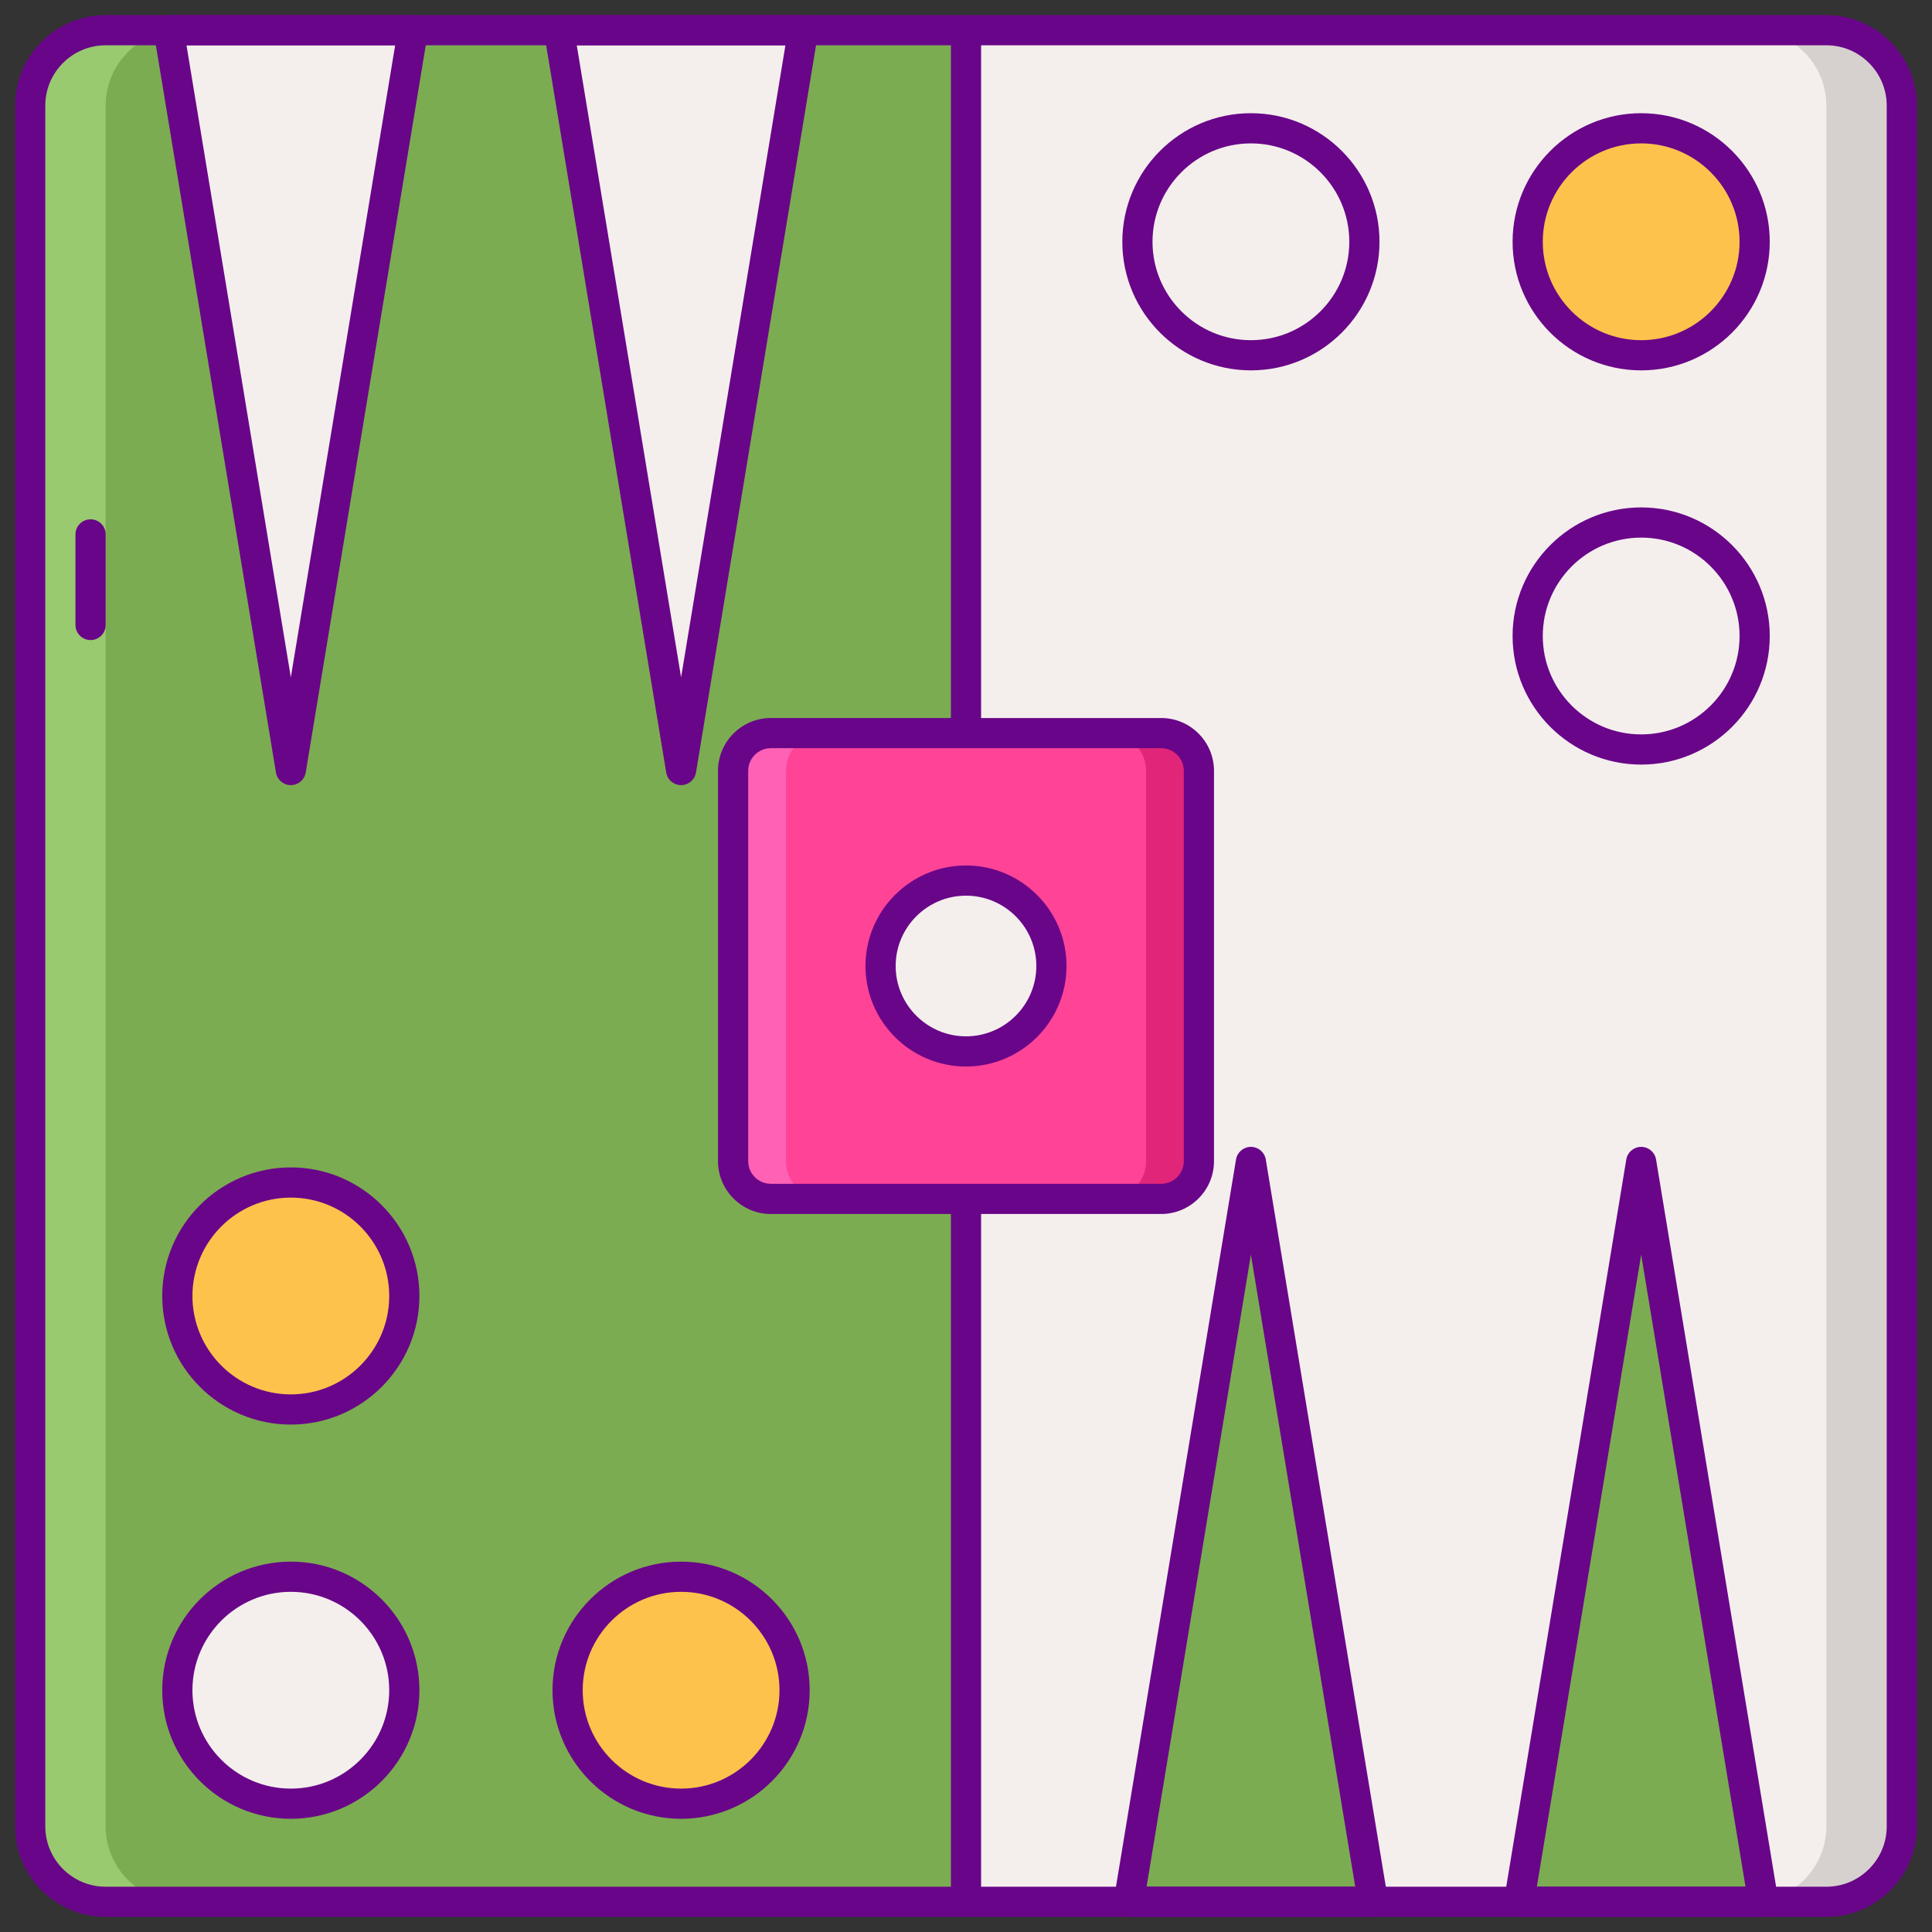 <svg id="Layer_1" enable-background="new 0 0 256 256" height="512" viewBox="0 0 256 256" width="512" xmlns="http://www.w3.org/2000/svg"><rect x="0" y="0" width="256" height="256" fill="#333333" stroke="none"/><path d="m242 252h-228c-5.523 0-10-4.477-10-10v-228c0-5.523 4.477-10 10-10h228c5.523 0 10 4.477 10 10v228c0 5.523-4.477 10-10 10z" fill="#7bac51"/><path d="m242 4h-114v248h114c5.523 0 10-4.477 10-10v-228c0-5.523-4.477-10-10-10z" fill="#f4efed"/><path d="m90.249 4h16.182l-8.091 49.017-8.091 49.017-8.091-49.017-8.091-49.017z" fill="#f4efed"/><path d="m38.536 4h16.182l-8.091 49.017-8.091 49.017-8.091-49.017-8.091-49.017z" fill="#f4efed"/><path d="m165.751 252h-16.182l8.091-49.017 8.091-49.017 8.091 49.017 8.091 49.017z" fill="#7bac51"/><path d="m217.464 252h-16.182l8.091-49.017 8.091-49.017 8.091 49.017 8.091 49.017z" fill="#7bac51"/><path d="m242 4h-10c5.523 0 10 4.477 10 10v228c0 5.523-4.477 10-10 10h10c5.523 0 10-4.477 10-10v-228c0-5.523-4.477-10-10-10z" fill="#d6d1cf"/><path d="m14 252h10c-5.523 0-10-4.477-10-10v-228c0-5.523 4.477-10 10-10h-10c-5.523 0-10 4.477-10 10v228c0 5.523 4.477 10 10 10z" fill="#99ca6f"/><g fill="#690589"><path d="m242 254h-228c-6.617 0-12-5.383-12-12v-228c0-6.617 5.383-12 12-12h228c6.617 0 12 5.383 12 12v228c0 6.617-5.383 12-12 12zm-228-248c-4.411 0-8 3.589-8 8v228c0 4.411 3.589 8 8 8h228c4.411 0 8-3.589 8-8v-228c0-4.411-3.589-8-8-8z"/><path d="m12 84.811c-1.104 0-2-.896-2-2v-12c0-1.104.896-2 2-2s2 .896 2 2v12c0 1.104-.896 2-2 2z"/><path d="m128 252.629c-1.104 0-2-.896-2-2v-245.258c0-1.104.896-2 2-2s2 .896 2 2v245.258c0 1.104-.896 2-2 2z"/><path d="m90.249 104.034c-.979 0-1.814-.708-1.973-1.674l-16.182-98.034c-.096-.58.068-1.172.448-1.62s.937-.706 1.525-.706h32.364c.587 0 1.145.258 1.525.706s.544 1.04.448 1.62l-16.182 98.034c-.159.965-.994 1.674-1.973 1.674zm-13.825-98.034 13.825 83.753 13.825-83.753z"/><path d="m38.536 104.034c-.979 0-1.814-.708-1.973-1.674l-16.183-98.034c-.096-.58.068-1.172.448-1.62s.938-.706 1.526-.706h32.364c.587 0 1.145.258 1.525.706s.544 1.04.448 1.62l-16.182 98.034c-.159.965-.994 1.674-1.973 1.674zm-13.825-98.034 13.825 83.753 13.824-83.753z"/><path d="m181.933 254h-32.364c-.587 0-1.145-.258-1.525-.706s-.544-1.04-.448-1.62l16.182-98.034c.159-.966.994-1.674 1.973-1.674s1.814.709 1.973 1.674l16.182 98.034c.096.58-.068 1.172-.448 1.62s-.938.706-1.525.706zm-30.007-4h27.65l-13.825-83.753z"/><path d="m233.646 254h-32.364c-.587 0-1.145-.258-1.525-.706s-.544-1.04-.448-1.62l16.182-98.034c.159-.966.994-1.674 1.973-1.674s1.814.709 1.973 1.674l16.182 98.034c.096.58-.068 1.172-.448 1.62-.379.448-.937.706-1.525.706zm-30.006-4h27.649l-13.825-83.753z"/></g><circle cx="38.536" cy="223.962" fill="#f4efed" r="15.038"/><path d="m38.536 241c-9.394 0-17.038-7.643-17.038-17.038s7.643-17.038 17.038-17.038 17.038 7.643 17.038 17.038-7.644 17.038-17.038 17.038zm0-30.075c-7.189 0-13.038 5.849-13.038 13.038s5.849 13.037 13.038 13.037 13.038-5.849 13.038-13.038-5.849-13.037-13.038-13.037z" fill="#690589"/><circle cx="38.536" cy="171.726" fill="#fcc24c" r="15.038"/><path d="m38.536 188.764c-9.394 0-17.038-7.643-17.038-17.038s7.643-17.038 17.038-17.038 17.038 7.643 17.038 17.038c-.001 9.395-7.644 17.038-17.038 17.038zm0-30.075c-7.189 0-13.038 5.849-13.038 13.038s5.849 13.038 13.038 13.038 13.038-5.849 13.038-13.038c-.001-7.19-5.849-13.038-13.038-13.038z" fill="#690589"/><circle cx="90.249" cy="223.962" fill="#fcc24c" r="15.038"/><path d="m90.249 241c-9.395 0-17.038-7.643-17.038-17.038s7.643-17.038 17.038-17.038 17.038 7.643 17.038 17.038-7.643 17.038-17.038 17.038zm0-30.075c-7.189 0-13.038 5.849-13.038 13.038s5.849 13.037 13.038 13.037 13.038-5.849 13.038-13.038-5.849-13.037-13.038-13.037z" fill="#690589"/><circle cx="217.464" cy="32.038" fill="#fcc24c" r="15.038"/><path d="m217.464 49.075c-9.395 0-17.038-7.643-17.038-17.038s7.644-17.037 17.038-17.037c9.395 0 17.038 7.643 17.038 17.038s-7.643 17.037-17.038 17.037zm0-30.075c-7.189 0-13.038 5.849-13.038 13.038s5.849 13.038 13.038 13.038 13.038-5.849 13.038-13.038-5.849-13.038-13.038-13.038z" fill="#690589"/><circle cx="217.464" cy="84.274" fill="#f4efed" r="15.038"/><path d="m217.464 101.312c-9.395 0-17.038-7.643-17.038-17.038s7.643-17.038 17.038-17.038 17.038 7.643 17.038 17.038-7.643 17.038-17.038 17.038zm0-30.076c-7.189 0-13.038 5.849-13.038 13.038s5.849 13.038 13.038 13.038 13.038-5.849 13.038-13.038-5.849-13.038-13.038-13.038z" fill="#690589"/><circle cx="165.751" cy="32.038" fill="#f4efed" r="15.038"/><path d="m165.751 49.075c-9.395 0-17.038-7.643-17.038-17.038s7.643-17.037 17.038-17.037c9.394 0 17.038 7.643 17.038 17.038s-7.644 17.037-17.038 17.037zm0-30.075c-7.189 0-13.038 5.849-13.038 13.038s5.849 13.038 13.038 13.038 13.038-5.849 13.038-13.038-5.849-13.038-13.038-13.038z" fill="#690589"/><path d="m153.861 158.861h-51.721c-2.761 0-5-2.239-5-5v-51.721c0-2.761 2.239-5 5-5h51.721c2.761 0 5 2.239 5 5v51.721c0 2.761-2.239 5-5 5z" fill="#ff4397"/><path d="m153.861 97.139h-7c2.761 0 5 2.239 5 5v51.721c0 2.761-2.239 5-5 5h7c2.761 0 5-2.239 5-5v-51.721c0-2.761-2.239-5-5-5z" fill="#e12579"/><path d="m102.14 158.861h7c-2.762 0-5-2.239-5-5v-51.721c0-2.761 2.238-5 5-5h-7c-2.762 0-5 2.239-5 5v51.721c0 2.761 2.238 5 5 5z" fill="#ff61b5"/><path d="m153.86 160.86h-51.72c-3.86 0-7-3.14-7-7v-51.72c0-3.86 3.14-7 7-7h51.721c3.86 0 7 3.14 7 7v51.721c-.001 3.859-3.141 6.999-7.001 6.999zm-51.72-61.72c-1.654 0-3 1.346-3 3v51.721c0 1.654 1.346 3 3 3h51.721c1.654 0 3-1.346 3-3v-51.721c0-1.654-1.346-3-3-3z" fill="#690589"/><circle cx="128" cy="128" fill="#f4efed" r="11.319"/><path d="m128 141.319c-7.344 0-13.319-5.975-13.319-13.319s5.975-13.319 13.319-13.319 13.319 5.975 13.319 13.319-5.975 13.319-13.319 13.319zm0-22.638c-5.139 0-9.319 4.181-9.319 9.319s4.181 9.319 9.319 9.319c5.139 0 9.319-4.181 9.319-9.319s-4.18-9.319-9.319-9.319z" fill="#690589"/></svg>